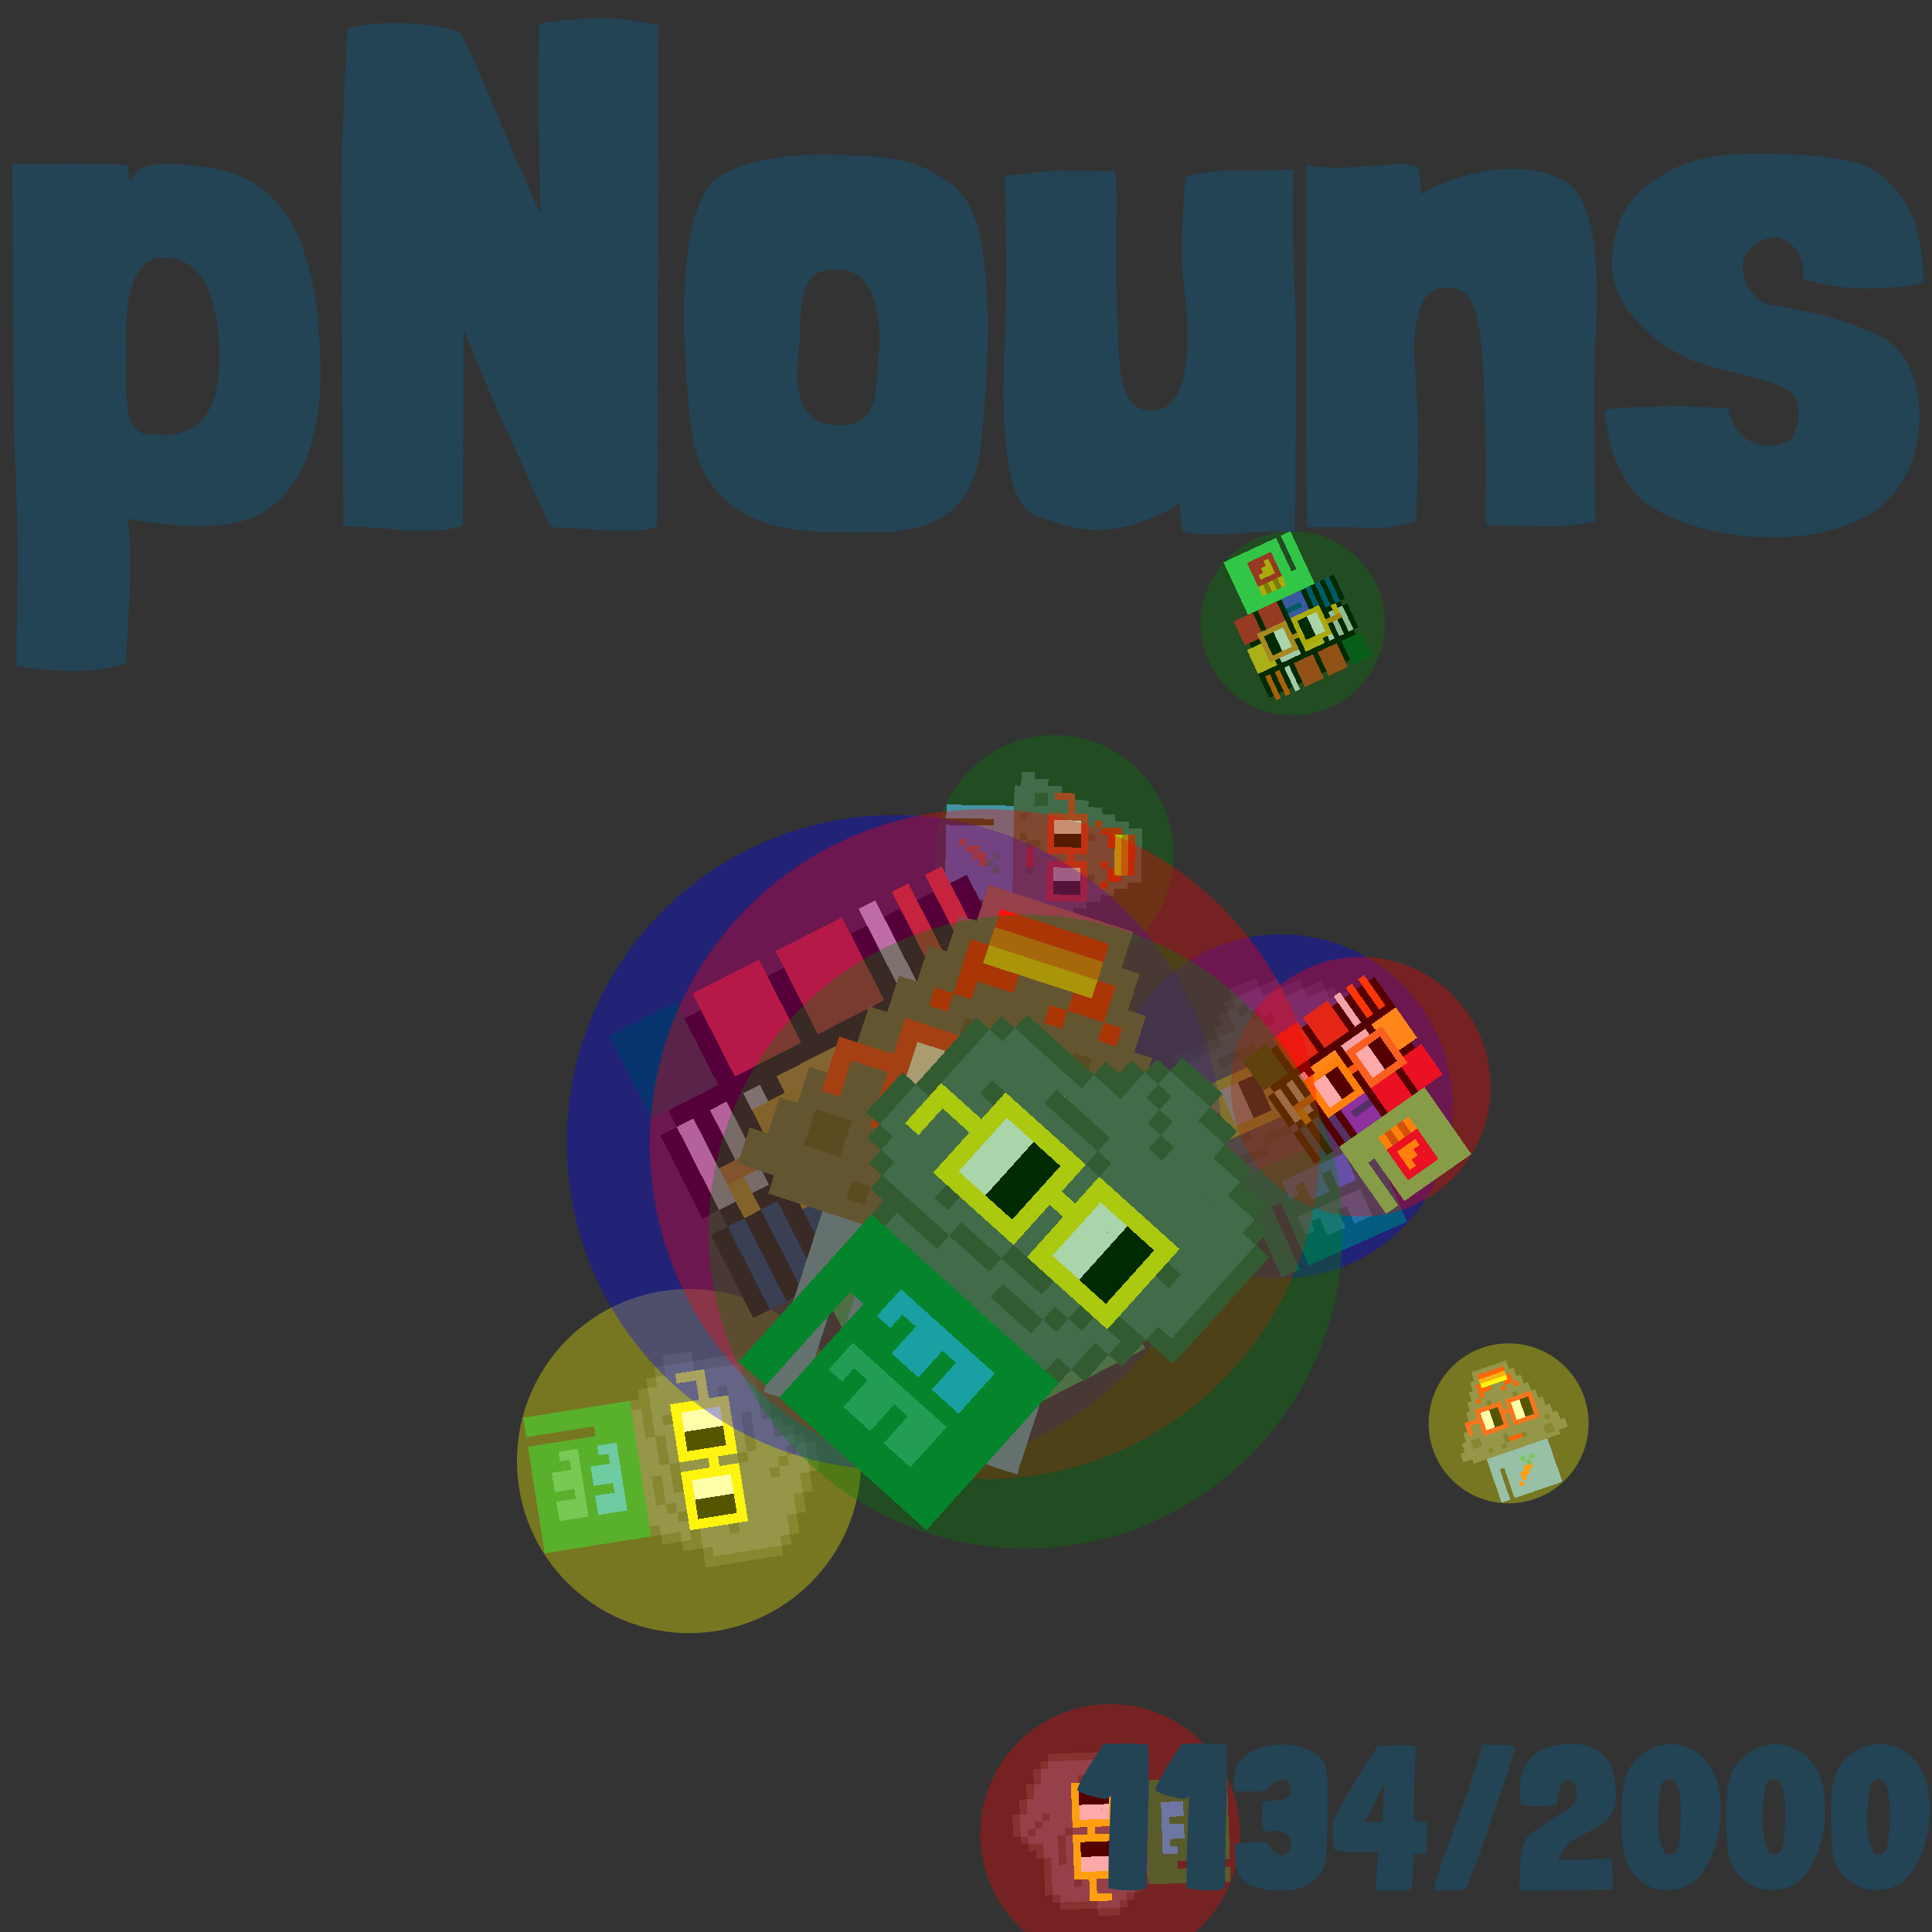 <svg viewBox="0 0 1024 1024"  xmlns="http://www.w3.org/2000/svg">
<rect x="0" y="0" width="1024" height="1024" fill="#333333" stroke="none"/>
<defs>
<g id="nouns1134" transform="scale(3.2)" shape-rendering="crispEdges">
<rect width="140" height="10" x="90" y="210" fill="#068940" /><rect width="140" height="10" x="90" y="220" fill="#068940" /><rect width="140" height="10" x="90" y="230" fill="#068940" /><rect width="140" height="10" x="90" y="240" fill="#068940" /><rect width="20" height="10" x="90" y="250" fill="#068940" /><rect width="110" height="10" x="120" y="250" fill="#068940" /><rect width="20" height="10" x="90" y="260" fill="#068940" /><rect width="110" height="10" x="120" y="260" fill="#068940" /><rect width="20" height="10" x="90" y="270" fill="#068940" /><rect width="110" height="10" x="120" y="270" fill="#068940" /><rect width="20" height="10" x="90" y="280" fill="#068940" /><rect width="110" height="10" x="120" y="280" fill="#068940" /><rect width="20" height="10" x="90" y="290" fill="#068940" /><rect width="110" height="10" x="120" y="290" fill="#068940" /><rect width="20" height="10" x="90" y="300" fill="#068940" /><rect width="110" height="10" x="120" y="300" fill="#068940" /><rect width="20" height="10" x="90" y="310" fill="#068940" /><rect width="110" height="10" x="120" y="310" fill="#068940" /><rect width="70" height="10" x="130" y="230" fill="#26b1f3" /><rect width="10" height="10" x="130" y="240" fill="#26b1f3" /><rect width="20" height="10" x="150" y="240" fill="#26b1f3" /><rect width="20" height="10" x="180" y="240" fill="#26b1f3" /><rect width="20" height="10" x="150" y="250" fill="#26b1f3" /><rect width="20" height="10" x="180" y="250" fill="#26b1f3" /><rect width="70" height="10" x="130" y="270" fill="#34ac80" /><rect width="10" height="10" x="130" y="280" fill="#34ac80" /><rect width="20" height="10" x="150" y="280" fill="#34ac80" /><rect width="20" height="10" x="180" y="280" fill="#34ac80" /><rect width="20" height="10" x="150" y="290" fill="#34ac80" /><rect width="20" height="10" x="180" y="290" fill="#34ac80" /><rect width="30" height="10" x="160" y="30" fill="#4b4949" /><rect width="10" height="10" x="150" y="40" fill="#4b4949" /><rect width="30" height="10" x="160" y="40" fill="#62616d" /><rect width="20" height="10" x="190" y="40" fill="#4b4949" /><rect width="10" height="10" x="140" y="50" fill="#4b4949" /><rect width="10" height="10" x="150" y="50" fill="#62616d" /><rect width="10" height="10" x="160" y="50" fill="#4b4949" /><rect width="40" height="10" x="170" y="50" fill="#62616d" /><rect width="20" height="10" x="210" y="50" fill="#4b4949" /><rect width="20" height="10" x="130" y="60" fill="#4b4949" /><rect width="20" height="10" x="150" y="60" fill="#62616d" /><rect width="10" height="10" x="170" y="60" fill="#4b4949" /><rect width="50" height="10" x="180" y="60" fill="#62616d" /><rect width="20" height="10" x="230" y="60" fill="#4b4949" /><rect width="50" height="10" x="80" y="70" fill="#4b4949" /><rect width="50" height="10" x="130" y="70" fill="#62616d" /><rect width="10" height="10" x="180" y="70" fill="#4b4949" /><rect width="60" height="10" x="190" y="70" fill="#62616d" /><rect width="10" height="10" x="250" y="70" fill="#4b4949" /><rect width="10" height="10" x="70" y="80" fill="#4b4949" /><rect width="180" height="10" x="80" y="80" fill="#62616d" /><rect width="10" height="10" x="260" y="80" fill="#4b4949" /><rect width="10" height="10" x="60" y="90" fill="#4b4949" /><rect width="50" height="10" x="70" y="90" fill="#62616d" /><rect width="40" height="10" x="120" y="90" fill="#4b4949" /><rect width="100" height="10" x="160" y="90" fill="#62616d" /><rect width="10" height="10" x="260" y="90" fill="#4b4949" /><rect width="10" height="10" x="60" y="100" fill="#4b4949" /><rect width="90" height="10" x="70" y="100" fill="#62616d" /><rect width="10" height="10" x="160" y="100" fill="#4b4949" /><rect width="90" height="10" x="170" y="100" fill="#62616d" /><rect width="10" height="10" x="260" y="100" fill="#4b4949" /><rect width="10" height="10" x="60" y="110" fill="#4b4949" /><rect width="20" height="10" x="70" y="110" fill="#62616d" /><rect width="10" height="10" x="90" y="110" fill="#4b4949" /><rect width="160" height="10" x="100" y="110" fill="#62616d" /><rect width="10" height="10" x="260" y="110" fill="#4b4949" /><rect width="10" height="10" x="60" y="120" fill="#4b4949" /><rect width="70" height="10" x="70" y="120" fill="#62616d" /><rect width="20" height="10" x="140" y="120" fill="#4b4949" /><rect width="10" height="10" x="160" y="120" fill="#62616d" /><rect width="70" height="10" x="170" y="120" fill="#4b4949" /><rect width="20" height="10" x="240" y="120" fill="#62616d" /><rect width="10" height="10" x="260" y="120" fill="#4b4949" /><rect width="10" height="10" x="60" y="130" fill="#4b4949" /><rect width="50" height="10" x="70" y="130" fill="#62616d" /><rect width="20" height="10" x="120" y="130" fill="#4b4949" /><rect width="120" height="10" x="140" y="130" fill="#62616d" /><rect width="10" height="10" x="260" y="130" fill="#4b4949" /><rect width="10" height="10" x="50" y="140" fill="#4b4949" /><rect width="200" height="10" x="60" y="140" fill="#62616d" /><rect width="10" height="10" x="260" y="140" fill="#4b4949" /><rect width="10" height="10" x="50" y="150" fill="#4b4949" /><rect width="40" height="10" x="60" y="150" fill="#62616d" /><rect width="10" height="10" x="100" y="150" fill="#4b4949" /><rect width="140" height="10" x="110" y="150" fill="#62616d" /><rect width="20" height="10" x="250" y="150" fill="#4b4949" /><rect width="10" height="10" x="50" y="160" fill="#4b4949" /><rect width="40" height="10" x="60" y="160" fill="#62616d" /><rect width="10" height="10" x="100" y="160" fill="#4b4949" /><rect width="80" height="10" x="110" y="160" fill="#62616d" /><rect width="20" height="10" x="190" y="160" fill="#4b4949" /><rect width="10" height="10" x="210" y="160" fill="#62616d" /><rect width="30" height="10" x="220" y="160" fill="#4b4949" /><rect width="10" height="10" x="60" y="170" fill="#4b4949" /><rect width="40" height="10" x="70" y="170" fill="#62616d" /><rect width="10" height="10" x="110" y="170" fill="#4b4949" /><rect width="40" height="10" x="120" y="170" fill="#62616d" /><rect width="30" height="10" x="160" y="170" fill="#4b4949" /><rect width="20" height="10" x="190" y="170" fill="#62616d" /><rect width="10" height="10" x="210" y="170" fill="#4b4949" /><rect width="20" height="10" x="220" y="170" fill="#62616d" /><rect width="10" height="10" x="240" y="170" fill="#4b4949" /><rect width="10" height="10" x="70" y="180" fill="#4b4949" /><rect width="50" height="10" x="80" y="180" fill="#62616d" /><rect width="30" height="10" x="130" y="180" fill="#4b4949" /><rect width="40" height="10" x="160" y="180" fill="#62616d" /><rect width="10" height="10" x="200" y="180" fill="#4b4949" /><rect width="20" height="10" x="210" y="180" fill="#62616d" /><rect width="10" height="10" x="230" y="180" fill="#4b4949" /><rect width="50" height="10" x="80" y="190" fill="#4b4949" /><rect width="40" height="10" x="130" y="190" fill="#62616d" /><rect width="30" height="10" x="170" y="190" fill="#4b4949" /><rect width="30" height="10" x="200" y="190" fill="#62616d" /><rect width="10" height="10" x="230" y="190" fill="#4b4949" /><rect width="10" height="10" x="90" y="200" fill="#4b4949" /><rect width="120" height="10" x="100" y="200" fill="#62616d" /><rect width="10" height="10" x="220" y="200" fill="#4b4949" /><rect width="60" height="10" x="100" y="110" fill="#ffef16" /><rect width="60" height="10" x="170" y="110" fill="#ffef16" /><rect width="10" height="10" x="100" y="120" fill="#ffef16" /><rect width="20" height="10" x="110" y="120" fill="#ffffff" /><rect width="20" height="10" x="130" y="120" fill="#000000" /><rect width="10" height="10" x="150" y="120" fill="#ffef16" /><rect width="10" height="10" x="170" y="120" fill="#ffef16" /><rect width="20" height="10" x="180" y="120" fill="#ffffff" /><rect width="20" height="10" x="200" y="120" fill="#000000" /><rect width="10" height="10" x="220" y="120" fill="#ffef16" /><rect width="40" height="10" x="70" y="130" fill="#ffef16" /><rect width="20" height="10" x="110" y="130" fill="#ffffff" /><rect width="20" height="10" x="130" y="130" fill="#000000" /><rect width="30" height="10" x="150" y="130" fill="#ffef16" /><rect width="20" height="10" x="180" y="130" fill="#ffffff" /><rect width="20" height="10" x="200" y="130" fill="#000000" /><rect width="10" height="10" x="220" y="130" fill="#ffef16" /><rect width="10" height="10" x="70" y="140" fill="#ffef16" /><rect width="10" height="10" x="100" y="140" fill="#ffef16" /><rect width="20" height="10" x="110" y="140" fill="#ffffff" /><rect width="20" height="10" x="130" y="140" fill="#000000" /><rect width="10" height="10" x="150" y="140" fill="#ffef16" /><rect width="10" height="10" x="170" y="140" fill="#ffef16" /><rect width="20" height="10" x="180" y="140" fill="#ffffff" /><rect width="20" height="10" x="200" y="140" fill="#000000" /><rect width="10" height="10" x="220" y="140" fill="#ffef16" /><rect width="10" height="10" x="70" y="150" fill="#ffef16" /><rect width="10" height="10" x="100" y="150" fill="#ffef16" /><rect width="20" height="10" x="110" y="150" fill="#ffffff" /><rect width="20" height="10" x="130" y="150" fill="#000000" /><rect width="10" height="10" x="150" y="150" fill="#ffef16" /><rect width="10" height="10" x="170" y="150" fill="#ffef16" /><rect width="20" height="10" x="180" y="150" fill="#ffffff" /><rect width="20" height="10" x="200" y="150" fill="#000000" /><rect width="10" height="10" x="220" y="150" fill="#ffef16" /><rect width="60" height="10" x="100" y="160" fill="#ffef16" /><rect width="60" height="10" x="170" y="160" fill="#ffef16" />
</g>
<g id="nouns1135" transform="scale(3.2)" shape-rendering="crispEdges">
<rect width="140" height="10" x="90" y="210" fill="#4bea69" /><rect width="140" height="10" x="90" y="220" fill="#4bea69" /><rect width="140" height="10" x="90" y="230" fill="#4bea69" /><rect width="140" height="10" x="90" y="240" fill="#4bea69" /><rect width="20" height="10" x="90" y="250" fill="#4bea69" /><rect width="110" height="10" x="120" y="250" fill="#4bea69" /><rect width="20" height="10" x="90" y="260" fill="#4bea69" /><rect width="110" height="10" x="120" y="260" fill="#4bea69" /><rect width="20" height="10" x="90" y="270" fill="#4bea69" /><rect width="110" height="10" x="120" y="270" fill="#4bea69" /><rect width="20" height="10" x="90" y="280" fill="#4bea69" /><rect width="110" height="10" x="120" y="280" fill="#4bea69" /><rect width="20" height="10" x="90" y="290" fill="#4bea69" /><rect width="110" height="10" x="120" y="290" fill="#4bea69" /><rect width="20" height="10" x="90" y="300" fill="#4bea69" /><rect width="110" height="10" x="120" y="300" fill="#4bea69" /><rect width="20" height="10" x="90" y="310" fill="#4bea69" /><rect width="110" height="10" x="120" y="310" fill="#4bea69" /><rect width="10" height="10" x="140" y="230" fill="#ffc110" /><rect width="10" height="10" x="150" y="230" fill="#b87b11" /><rect width="10" height="10" x="160" y="230" fill="#ffc110" /><rect width="10" height="10" x="170" y="230" fill="#b87b11" /><rect width="10" height="10" x="180" y="230" fill="#ffc110" /><rect width="10" height="10" x="140" y="240" fill="#ffc110" /><rect width="10" height="10" x="150" y="240" fill="#b87b11" /><rect width="10" height="10" x="160" y="240" fill="#ffc110" /><rect width="10" height="10" x="170" y="240" fill="#b87b11" /><rect width="10" height="10" x="180" y="240" fill="#ffc110" /><rect width="50" height="10" x="140" y="250" fill="#e11833" /><rect width="10" height="10" x="140" y="260" fill="#e11833" /><rect width="30" height="10" x="150" y="260" fill="#ffc110" /><rect width="10" height="10" x="180" y="260" fill="#e11833" /><rect width="10" height="10" x="140" y="270" fill="#e11833" /><rect width="20" height="10" x="150" y="270" fill="#ffc110" /><rect width="20" height="10" x="170" y="270" fill="#e11833" /><rect width="10" height="10" x="140" y="280" fill="#e11833" /><rect width="10" height="10" x="150" y="280" fill="#ffc110" /><rect width="30" height="10" x="160" y="280" fill="#e11833" /><rect width="50" height="10" x="140" y="290" fill="#e11833" /><rect width="40" height="10" x="50" y="40" fill="#0b5027" /><rect width="40" height="10" x="100" y="40" fill="#d9391f" /><rect width="40" height="10" x="150" y="40" fill="#d9391f" /><rect width="10" height="10" x="200" y="40" fill="#eff2fa" /><rect width="10" height="10" x="220" y="40" fill="#fe500c" /><rect width="10" height="10" x="240" y="40" fill="#fe500c" /><rect width="40" height="10" x="50" y="50" fill="#0b5027" /><rect width="10" height="10" x="90" y="50" fill="#000000" /><rect width="40" height="10" x="100" y="50" fill="#d9391f" /><rect width="10" height="10" x="140" y="50" fill="#000000" /><rect width="40" height="10" x="150" y="50" fill="#d9391f" /><rect width="10" height="10" x="190" y="50" fill="#000000" /><rect width="10" height="10" x="200" y="50" fill="#eff2fa" /><rect width="10" height="10" x="210" y="50" fill="#000000" /><rect width="10" height="10" x="220" y="50" fill="#fe500c" /><rect width="10" height="10" x="230" y="50" fill="#000000" /><rect width="10" height="10" x="240" y="50" fill="#fe500c" /><rect width="10" height="10" x="250" y="50" fill="#000000" /><rect width="40" height="10" x="50" y="60" fill="#0b5027" /><rect width="10" height="10" x="90" y="60" fill="#000000" /><rect width="40" height="10" x="100" y="60" fill="#d9391f" /><rect width="10" height="10" x="140" y="60" fill="#000000" /><rect width="40" height="10" x="150" y="60" fill="#d9391f" /><rect width="10" height="10" x="190" y="60" fill="#000000" /><rect width="10" height="10" x="200" y="60" fill="#eff2fa" /><rect width="10" height="10" x="210" y="60" fill="#000000" /><rect width="10" height="10" x="220" y="60" fill="#fe500c" /><rect width="10" height="10" x="230" y="60" fill="#000000" /><rect width="10" height="10" x="240" y="60" fill="#fe500c" /><rect width="10" height="10" x="250" y="60" fill="#000000" /><rect width="40" height="10" x="50" y="70" fill="#0b5027" /><rect width="10" height="10" x="90" y="70" fill="#000000" /><rect width="40" height="10" x="100" y="70" fill="#d9391f" /><rect width="10" height="10" x="140" y="70" fill="#000000" /><rect width="40" height="10" x="150" y="70" fill="#d9391f" /><rect width="10" height="10" x="190" y="70" fill="#000000" /><rect width="10" height="10" x="200" y="70" fill="#eff2fa" /><rect width="10" height="10" x="210" y="70" fill="#000000" /><rect width="10" height="10" x="220" y="70" fill="#fe500c" /><rect width="10" height="10" x="230" y="70" fill="#000000" /><rect width="10" height="10" x="240" y="70" fill="#fe500c" /><rect width="10" height="10" x="250" y="70" fill="#000000" /><rect width="40" height="10" x="50" y="80" fill="#0b5027" /><rect width="10" height="10" x="90" y="80" fill="#000000" /><rect width="40" height="10" x="100" y="80" fill="#d9391f" /><rect width="10" height="10" x="140" y="80" fill="#000000" /><rect width="40" height="10" x="150" y="80" fill="#d9391f" /><rect width="10" height="10" x="190" y="80" fill="#000000" /><rect width="10" height="10" x="200" y="80" fill="#eff2fa" /><rect width="10" height="10" x="210" y="80" fill="#000000" /><rect width="10" height="10" x="220" y="80" fill="#fe500c" /><rect width="10" height="10" x="230" y="80" fill="#000000" /><rect width="10" height="10" x="240" y="80" fill="#fe500c" /><rect width="10" height="10" x="250" y="80" fill="#000000" /><rect width="200" height="10" x="60" y="90" fill="#000000" /><rect width="10" height="10" x="50" y="100" fill="#000000" /><rect width="10" height="10" x="60" y="100" fill="#d8dadf" /><rect width="10" height="10" x="70" y="100" fill="#000000" /><rect width="10" height="10" x="80" y="100" fill="#d8dadf" /><rect width="10" height="10" x="90" y="100" fill="#000000" /><rect width="10" height="10" x="100" y="100" fill="#eff2fa" /><rect width="10" height="10" x="110" y="100" fill="#000000" /><rect width="40" height="10" x="120" y="100" fill="#ffc925" /><rect width="10" height="10" x="160" y="100" fill="#000000" /><rect width="40" height="10" x="170" y="100" fill="#eff2fa" /><rect width="10" height="10" x="210" y="100" fill="#000000" /><rect width="40" height="10" x="220" y="100" fill="#ffc925" /><rect width="10" height="10" x="50" y="110" fill="#000000" /><rect width="10" height="10" x="60" y="110" fill="#d8dadf" /><rect width="10" height="10" x="70" y="110" fill="#000000" /><rect width="10" height="10" x="80" y="110" fill="#d8dadf" /><rect width="10" height="10" x="90" y="110" fill="#000000" /><rect width="10" height="10" x="100" y="110" fill="#eff2fa" /><rect width="10" height="10" x="110" y="110" fill="#000000" /><rect width="40" height="10" x="120" y="110" fill="#ffc925" /><rect width="10" height="10" x="160" y="110" fill="#000000" /><rect width="40" height="10" x="170" y="110" fill="#eff2fa" /><rect width="10" height="10" x="210" y="110" fill="#000000" /><rect width="40" height="10" x="220" y="110" fill="#ffc925" /><rect width="10" height="10" x="50" y="120" fill="#000000" /><rect width="10" height="10" x="60" y="120" fill="#d8dadf" /><rect width="10" height="10" x="70" y="120" fill="#000000" /><rect width="10" height="10" x="80" y="120" fill="#d8dadf" /><rect width="10" height="10" x="90" y="120" fill="#000000" /><rect width="10" height="10" x="100" y="120" fill="#eff2fa" /><rect width="10" height="10" x="110" y="120" fill="#000000" /><rect width="40" height="10" x="120" y="120" fill="#ffc925" /><rect width="10" height="10" x="160" y="120" fill="#000000" /><rect width="40" height="10" x="170" y="120" fill="#eff2fa" /><rect width="10" height="10" x="210" y="120" fill="#000000" /><rect width="40" height="10" x="220" y="120" fill="#ffc925" /><rect width="10" height="10" x="50" y="130" fill="#000000" /><rect width="10" height="10" x="60" y="130" fill="#d8dadf" /><rect width="10" height="10" x="70" y="130" fill="#000000" /><rect width="10" height="10" x="80" y="130" fill="#d8dadf" /><rect width="10" height="10" x="90" y="130" fill="#000000" /><rect width="10" height="10" x="100" y="130" fill="#eff2fa" /><rect width="10" height="10" x="110" y="130" fill="#000000" /><rect width="40" height="10" x="120" y="130" fill="#ffc925" /><rect width="10" height="10" x="160" y="130" fill="#000000" /><rect width="40" height="10" x="170" y="130" fill="#eff2fa" /><rect width="10" height="10" x="210" y="130" fill="#000000" /><rect width="40" height="10" x="220" y="130" fill="#ffc925" /><rect width="10" height="10" x="50" y="140" fill="#000000" /><rect width="10" height="10" x="60" y="140" fill="#d8dadf" /><rect width="10" height="10" x="70" y="140" fill="#000000" /><rect width="10" height="10" x="80" y="140" fill="#d8dadf" /><rect width="10" height="10" x="90" y="140" fill="#000000" /><rect width="10" height="10" x="100" y="140" fill="#eff2fa" /><rect width="10" height="10" x="110" y="140" fill="#000000" /><rect width="40" height="10" x="120" y="140" fill="#ffc925" /><rect width="10" height="10" x="160" y="140" fill="#000000" /><rect width="40" height="10" x="170" y="140" fill="#eff2fa" /><rect width="10" height="10" x="210" y="140" fill="#000000" /><rect width="40" height="10" x="220" y="140" fill="#ffc925" /><rect width="190" height="10" x="60" y="150" fill="#000000" /><rect width="10" height="10" x="50" y="160" fill="#000000" /><rect width="10" height="10" x="60" y="160" fill="#00499c" /><rect width="10" height="10" x="70" y="160" fill="#000000" /><rect width="10" height="10" x="80" y="160" fill="#00499c" /><rect width="10" height="10" x="90" y="160" fill="#000000" /><rect width="10" height="10" x="100" y="160" fill="#00499c" /><rect width="10" height="10" x="110" y="160" fill="#000000" /><rect width="40" height="10" x="120" y="160" fill="#5648ed" /><rect width="10" height="10" x="160" y="160" fill="#000000" /><rect width="40" height="10" x="170" y="160" fill="#e11833" /><rect width="10" height="10" x="210" y="160" fill="#000000" /><rect width="40" height="10" x="220" y="160" fill="#e11833" /><rect width="10" height="10" x="50" y="170" fill="#000000" /><rect width="10" height="10" x="60" y="170" fill="#00499c" /><rect width="10" height="10" x="70" y="170" fill="#000000" /><rect width="10" height="10" x="80" y="170" fill="#00499c" /><rect width="10" height="10" x="90" y="170" fill="#000000" /><rect width="10" height="10" x="100" y="170" fill="#00499c" /><rect width="10" height="10" x="110" y="170" fill="#000000" /><rect width="40" height="10" x="120" y="170" fill="#5648ed" /><rect width="10" height="10" x="160" y="170" fill="#000000" /><rect width="40" height="10" x="170" y="170" fill="#e11833" /><rect width="10" height="10" x="210" y="170" fill="#000000" /><rect width="40" height="10" x="220" y="170" fill="#e11833" /><rect width="10" height="10" x="50" y="180" fill="#000000" /><rect width="10" height="10" x="60" y="180" fill="#00499c" /><rect width="10" height="10" x="70" y="180" fill="#000000" /><rect width="10" height="10" x="80" y="180" fill="#00499c" /><rect width="10" height="10" x="90" y="180" fill="#000000" /><rect width="10" height="10" x="100" y="180" fill="#00499c" /><rect width="10" height="10" x="110" y="180" fill="#000000" /><rect width="10" height="10" x="120" y="180" fill="#5648ed" /><rect width="30" height="10" x="130" y="180" fill="#00499c" /><rect width="10" height="10" x="160" y="180" fill="#000000" /><rect width="40" height="10" x="170" y="180" fill="#e11833" /><rect width="10" height="10" x="210" y="180" fill="#000000" /><rect width="40" height="10" x="220" y="180" fill="#e11833" /><rect width="10" height="10" x="50" y="190" fill="#000000" /><rect width="10" height="10" x="60" y="190" fill="#00499c" /><rect width="10" height="10" x="70" y="190" fill="#000000" /><rect width="10" height="10" x="80" y="190" fill="#00499c" /><rect width="10" height="10" x="90" y="190" fill="#000000" /><rect width="10" height="10" x="100" y="190" fill="#00499c" /><rect width="10" height="10" x="110" y="190" fill="#000000" /><rect width="40" height="10" x="120" y="190" fill="#5648ed" /><rect width="10" height="10" x="160" y="190" fill="#000000" /><rect width="40" height="10" x="170" y="190" fill="#e11833" /><rect width="10" height="10" x="210" y="190" fill="#000000" /><rect width="40" height="10" x="220" y="190" fill="#e11833" /><rect width="10" height="10" x="50" y="200" fill="#000000" /><rect width="10" height="10" x="60" y="200" fill="#00499c" /><rect width="10" height="10" x="70" y="200" fill="#000000" /><rect width="10" height="10" x="80" y="200" fill="#00499c" /><rect width="10" height="10" x="90" y="200" fill="#000000" /><rect width="10" height="10" x="100" y="200" fill="#00499c" /><rect width="10" height="10" x="110" y="200" fill="#000000" /><rect width="40" height="10" x="120" y="200" fill="#5648ed" /><rect width="10" height="10" x="160" y="200" fill="#000000" /><rect width="40" height="10" x="170" y="200" fill="#e11833" /><rect width="10" height="10" x="210" y="200" fill="#000000" /><rect width="40" height="10" x="220" y="200" fill="#e11833" /><rect width="60" height="10" x="100" y="110" fill="#ffc110" /><rect width="60" height="10" x="170" y="110" fill="#f98f30" /><rect width="10" height="10" x="100" y="120" fill="#ffc110" /><rect width="20" height="10" x="110" y="120" fill="#ffffff" /><rect width="20" height="10" x="130" y="120" fill="#000000" /><rect width="10" height="10" x="150" y="120" fill="#ffc110" /><rect width="10" height="10" x="170" y="120" fill="#f98f30" /><rect width="20" height="10" x="180" y="120" fill="#ffffff" /><rect width="20" height="10" x="200" y="120" fill="#000000" /><rect width="10" height="10" x="220" y="120" fill="#f98f30" /><rect width="30" height="10" x="70" y="130" fill="#f78a18" /><rect width="10" height="10" x="100" y="130" fill="#ffc110" /><rect width="20" height="10" x="110" y="130" fill="#ffffff" /><rect width="20" height="10" x="130" y="130" fill="#000000" /><rect width="10" height="10" x="150" y="130" fill="#ffc110" /><rect width="10" height="10" x="160" y="130" fill="#f78a18" /><rect width="10" height="10" x="170" y="130" fill="#f98f30" /><rect width="20" height="10" x="180" y="130" fill="#ffffff" /><rect width="20" height="10" x="200" y="130" fill="#000000" /><rect width="10" height="10" x="220" y="130" fill="#f98f30" /><rect width="10" height="10" x="70" y="140" fill="#ffc110" /><rect width="10" height="10" x="100" y="140" fill="#ffc110" /><rect width="20" height="10" x="110" y="140" fill="#ffffff" /><rect width="20" height="10" x="130" y="140" fill="#000000" /><rect width="10" height="10" x="150" y="140" fill="#ffc110" /><rect width="10" height="10" x="170" y="140" fill="#f98f30" /><rect width="20" height="10" x="180" y="140" fill="#ffffff" /><rect width="20" height="10" x="200" y="140" fill="#000000" /><rect width="10" height="10" x="220" y="140" fill="#f98f30" /><rect width="10" height="10" x="70" y="150" fill="#ffc110" /><rect width="10" height="10" x="100" y="150" fill="#ffc110" /><rect width="20" height="10" x="110" y="150" fill="#ffffff" /><rect width="20" height="10" x="130" y="150" fill="#000000" /><rect width="10" height="10" x="150" y="150" fill="#ffc110" /><rect width="10" height="10" x="170" y="150" fill="#f98f30" /><rect width="20" height="10" x="180" y="150" fill="#ffffff" /><rect width="20" height="10" x="200" y="150" fill="#000000" /><rect width="10" height="10" x="220" y="150" fill="#f98f30" /><rect width="60" height="10" x="100" y="160" fill="#ffc110" /><rect width="60" height="10" x="170" y="160" fill="#f98f30" />
</g>
<g id="nouns1136" transform="scale(3.2)" shape-rendering="crispEdges">
<rect width="140" height="10" x="90" y="210" fill="#63a0f9" /><rect width="140" height="10" x="90" y="220" fill="#63a0f9" /><rect width="140" height="10" x="90" y="230" fill="#63a0f9" /><rect width="140" height="10" x="90" y="240" fill="#63a0f9" /><rect width="20" height="10" x="90" y="250" fill="#63a0f9" /><rect width="110" height="10" x="120" y="250" fill="#63a0f9" /><rect width="20" height="10" x="90" y="260" fill="#63a0f9" /><rect width="110" height="10" x="120" y="260" fill="#63a0f9" /><rect width="20" height="10" x="90" y="270" fill="#63a0f9" /><rect width="110" height="10" x="120" y="270" fill="#63a0f9" /><rect width="20" height="10" x="90" y="280" fill="#63a0f9" /><rect width="110" height="10" x="120" y="280" fill="#63a0f9" /><rect width="20" height="10" x="90" y="290" fill="#63a0f9" /><rect width="110" height="10" x="120" y="290" fill="#63a0f9" /><rect width="20" height="10" x="90" y="300" fill="#63a0f9" /><rect width="110" height="10" x="120" y="300" fill="#63a0f9" /><rect width="20" height="10" x="90" y="310" fill="#63a0f9" /><rect width="110" height="10" x="120" y="310" fill="#63a0f9" /><rect width="10" height="10" x="160" y="240" fill="#34ac80" /><rect width="10" height="10" x="180" y="240" fill="#34ac80" /><rect width="10" height="10" x="170" y="250" fill="#34ac80" /><rect width="20" height="10" x="160" y="260" fill="#ff7216" /><rect width="20" height="10" x="150" y="270" fill="#ff7216" /><rect width="10" height="10" x="150" y="280" fill="#ff7216" /><rect width="10" height="10" x="140" y="290" fill="#ff7216" /><rect width="80" height="10" x="120" y="30" fill="#62616d" /><rect width="10" height="10" x="120" y="40" fill="#62616d" /><rect width="60" height="10" x="130" y="40" fill="#ff1a0b" /><rect width="10" height="10" x="190" y="40" fill="#62616d" /><rect width="20" height="10" x="110" y="50" fill="#62616d" /><rect width="60" height="10" x="130" y="50" fill="#f78a18" /><rect width="20" height="10" x="190" y="50" fill="#62616d" /><rect width="10" height="10" x="110" y="60" fill="#62616d" /><rect width="10" height="10" x="120" y="60" fill="#ff1a0b" /><rect width="60" height="10" x="130" y="60" fill="#ffef16" /><rect width="10" height="10" x="190" y="60" fill="#ff1a0b" /><rect width="10" height="10" x="200" y="60" fill="#62616d" /><rect width="20" height="10" x="100" y="70" fill="#62616d" /><rect width="30" height="10" x="120" y="70" fill="#ff1a0b" /><rect width="30" height="10" x="150" y="70" fill="#62616d" /><rect width="20" height="10" x="180" y="70" fill="#ff1a0b" /><rect width="20" height="10" x="200" y="70" fill="#62616d" /><rect width="20" height="10" x="100" y="80" fill="#62616d" /><rect width="10" height="10" x="120" y="80" fill="#ff1a0b" /><rect width="40" height="10" x="130" y="80" fill="#62616d" /><rect width="10" height="10" x="170" y="80" fill="#ff1a0b" /><rect width="20" height="10" x="180" y="80" fill="#62616d" /><rect width="10" height="10" x="200" y="80" fill="#ff1a0b" /><rect width="10" height="10" x="210" y="80" fill="#62616d" /><rect width="20" height="10" x="90" y="90" fill="#62616d" /><rect width="10" height="10" x="110" y="90" fill="#ff1a0b" /><rect width="110" height="10" x="120" y="90" fill="#62616d" /><rect width="40" height="10" x="90" y="100" fill="#62616d" /><rect width="10" height="10" x="130" y="100" fill="#4b4949" /><rect width="50" height="10" x="140" y="100" fill="#62616d" /><rect width="10" height="10" x="190" y="100" fill="#4b4949" /><rect width="30" height="10" x="200" y="100" fill="#62616d" /><rect width="50" height="10" x="80" y="110" fill="#62616d" /><rect width="10" height="10" x="130" y="110" fill="#4b4949" /><rect width="50" height="10" x="140" y="110" fill="#62616d" /><rect width="10" height="10" x="190" y="110" fill="#4b4949" /><rect width="40" height="10" x="200" y="110" fill="#62616d" /><rect width="50" height="10" x="80" y="120" fill="#62616d" /><rect width="10" height="10" x="130" y="120" fill="#4b4949" /><rect width="50" height="10" x="140" y="120" fill="#62616d" /><rect width="10" height="10" x="190" y="120" fill="#4b4949" /><rect width="40" height="10" x="200" y="120" fill="#62616d" /><rect width="50" height="10" x="70" y="130" fill="#62616d" /><rect width="10" height="10" x="120" y="130" fill="#4b4949" /><rect width="70" height="10" x="130" y="130" fill="#62616d" /><rect width="10" height="10" x="200" y="130" fill="#4b4949" /><rect width="40" height="10" x="210" y="130" fill="#62616d" /><rect width="50" height="10" x="70" y="140" fill="#62616d" /><rect width="10" height="10" x="120" y="140" fill="#4b4949" /><rect width="70" height="10" x="130" y="140" fill="#62616d" /><rect width="10" height="10" x="200" y="140" fill="#4b4949" /><rect width="40" height="10" x="210" y="140" fill="#62616d" /><rect width="60" height="10" x="60" y="150" fill="#62616d" /><rect width="10" height="10" x="120" y="150" fill="#4b4949" /><rect width="70" height="10" x="130" y="150" fill="#62616d" /><rect width="10" height="10" x="200" y="150" fill="#4b4949" /><rect width="50" height="10" x="210" y="150" fill="#62616d" /><rect width="50" height="10" x="60" y="160" fill="#62616d" /><rect width="10" height="10" x="110" y="160" fill="#4b4949" /><rect width="90" height="10" x="120" y="160" fill="#62616d" /><rect width="10" height="10" x="210" y="160" fill="#4b4949" /><rect width="40" height="10" x="220" y="160" fill="#62616d" /><rect width="20" height="10" x="50" y="170" fill="#62616d" /><rect width="20" height="10" x="70" y="170" fill="#4b4949" /><rect width="150" height="10" x="90" y="170" fill="#62616d" /><rect width="10" height="10" x="240" y="170" fill="#4b4949" /><rect width="20" height="10" x="250" y="170" fill="#62616d" /><rect width="20" height="10" x="50" y="180" fill="#62616d" /><rect width="20" height="10" x="70" y="180" fill="#4b4949" /><rect width="50" height="10" x="90" y="180" fill="#62616d" /><rect width="10" height="10" x="140" y="180" fill="#4b4949" /><rect width="120" height="10" x="150" y="180" fill="#62616d" /><rect width="100" height="10" x="40" y="190" fill="#62616d" /><rect width="10" height="10" x="140" y="190" fill="#4b4949" /><rect width="30" height="10" x="150" y="190" fill="#ff1a0b" /><rect width="10" height="10" x="180" y="190" fill="#4b4949" /><rect width="40" height="10" x="190" y="190" fill="#62616d" /><rect width="20" height="10" x="230" y="190" fill="#4b4949" /><rect width="30" height="10" x="250" y="190" fill="#62616d" /><rect width="60" height="10" x="40" y="200" fill="#62616d" /><rect width="10" height="10" x="100" y="200" fill="#4b4949" /><rect width="20" height="10" x="110" y="200" fill="#62616d" /><rect width="10" height="10" x="130" y="200" fill="#4b4949" /><rect width="90" height="10" x="140" y="200" fill="#62616d" /><rect width="20" height="10" x="230" y="200" fill="#4b4949" /><rect width="30" height="10" x="250" y="200" fill="#62616d" /><rect width="200" height="10" x="60" y="210" fill="#62616d" /><rect width="60" height="10" x="100" y="110" fill="#f3322c" /><rect width="60" height="10" x="170" y="110" fill="#f3322c" /><rect width="10" height="10" x="100" y="120" fill="#f3322c" /><rect width="20" height="10" x="110" y="120" fill="#ffffff" /><rect width="20" height="10" x="130" y="120" fill="#000000" /><rect width="10" height="10" x="150" y="120" fill="#f3322c" /><rect width="10" height="10" x="170" y="120" fill="#f3322c" /><rect width="20" height="10" x="180" y="120" fill="#ffffff" /><rect width="20" height="10" x="200" y="120" fill="#000000" /><rect width="10" height="10" x="220" y="120" fill="#f3322c" /><rect width="40" height="10" x="70" y="130" fill="#f3322c" /><rect width="20" height="10" x="110" y="130" fill="#ffffff" /><rect width="20" height="10" x="130" y="130" fill="#000000" /><rect width="30" height="10" x="150" y="130" fill="#f3322c" /><rect width="20" height="10" x="180" y="130" fill="#ffffff" /><rect width="20" height="10" x="200" y="130" fill="#000000" /><rect width="10" height="10" x="220" y="130" fill="#f3322c" /><rect width="10" height="10" x="70" y="140" fill="#f3322c" /><rect width="10" height="10" x="100" y="140" fill="#f3322c" /><rect width="20" height="10" x="110" y="140" fill="#ffffff" /><rect width="20" height="10" x="130" y="140" fill="#000000" /><rect width="10" height="10" x="150" y="140" fill="#f3322c" /><rect width="10" height="10" x="170" y="140" fill="#f3322c" /><rect width="20" height="10" x="180" y="140" fill="#ffffff" /><rect width="20" height="10" x="200" y="140" fill="#000000" /><rect width="10" height="10" x="220" y="140" fill="#f3322c" /><rect width="10" height="10" x="70" y="150" fill="#f3322c" /><rect width="10" height="10" x="100" y="150" fill="#f3322c" /><rect width="20" height="10" x="110" y="150" fill="#ffffff" /><rect width="20" height="10" x="130" y="150" fill="#000000" /><rect width="10" height="10" x="150" y="150" fill="#f3322c" /><rect width="10" height="10" x="170" y="150" fill="#f3322c" /><rect width="20" height="10" x="180" y="150" fill="#ffffff" /><rect width="20" height="10" x="200" y="150" fill="#000000" /><rect width="10" height="10" x="220" y="150" fill="#f3322c" /><rect width="60" height="10" x="100" y="160" fill="#f3322c" /><rect width="60" height="10" x="170" y="160" fill="#f3322c" />
</g>
<g x_x="x" id="circles1134"><g x_x="x" transform="translate(102,204) scale(0.8)"><g x_x="x"><use href="#nouns1134" transform="translate(529 881) scale(0.154) rotate(268,512,512)"/>
<circle cx="608" cy="960" r="86" fill="red" opacity="0.333"/>
</g>
<g x_x="x"><use href="#nouns1135" transform="translate(673 102) scale(0.109) rotate(155,512,512)"/>
<circle cx="729" cy="158" r="61" fill="green" opacity="0.333"/>
</g>
<g x_x="x"><use href="#nouns1136" transform="translate(823 639) scale(0.095) rotate(341,512,512)"/>
<circle cx="872" cy="688" r="53" fill="yellow" opacity="0.333"/>
</g>
<g x_x="x"><use href="#nouns1134" transform="translate(617 374) scale(0.203) rotate(336,512,512)"/>
<circle cx="721" cy="478" r="114" fill="blue" opacity="0.333"/>
</g>
<g x_x="x"><use href="#nouns1135" transform="translate(695 386) scale(0.154) rotate(325,512,512)"/>
<circle cx="774" cy="465" r="86" fill="red" opacity="0.333"/>
</g>
<g x_x="x"><use href="#nouns1136" transform="translate(499 239) scale(0.140) rotate(451,512,512)"/>
<circle cx="571" cy="311" r="79" fill="green" opacity="0.333"/>
</g>
<g x_x="x"><use href="#nouns1134" transform="translate(225 609) scale(0.203) rotate(441,512,512)"/>
<circle cx="329" cy="713" r="114" fill="yellow" opacity="0.333"/>
</g>
<g x_x="x"><use href="#nouns1135" transform="translate(267 304) scale(0.386) rotate(333,512,512)"/>
<circle cx="465" cy="502" r="217" fill="blue" opacity="0.333"/>
</g>
<g x_x="x"><use href="#nouns1136" transform="translate(323 301) scale(0.394) rotate(378,512,512)"/>
<circle cx="525" cy="503" r="222" fill="red" opacity="0.333"/>
</g>
<g x_x="x"><use href="#nouns1134" transform="translate(361 370) scale(0.373) rotate(402,512,512)"/>
<circle cx="552" cy="561" r="210" fill="green" opacity="0.333"/>
</g>
</g>
<g x_x="x" fill="#224455" transform="scale(0.348)"><path d="M485 491 c-17 -165 -78 -226 -180 -238 -101 -12 -94 11 -108 22 l-2 -24 s-60 -2 -82 -2 -81 1 -94 0 c0 0 0 395 5 482 5 86 1 257 1 284 0 0 59 8 94 7 s63 -8 72 -11 c0 0 14 -165 3 -221 0 0 137 29 202 -7 s106 -127 88 -291 Zm-261 171 c-40 -4 -31 -78 -32 -134 -4 -135 42 -138 66 -135 24 3 74 17 76 146 2 130 -69 126 -109 122 Z"/>
<path d="M31 43 s-9 170 -9 243 3 503 3 515 c0 0 65 3 83 6 s78 4 99 -7 c0 0 1 -286 1 -299 0 0 58 142 65 154 s67 148 67 148 c0 0 69 3 85 5 s70 1 78 -7 c0 0 1 -404 1 -434 s1 -316 0 -328 c0 0 -37 -11 -88 -11 s-93 8 -93 8 c0 0 -2 109 -1 145 s3 145 3 145 c0 0 -52 -116 -64 -147 s-53 -123 -58 -129 S110 24 31 43 Z" transform="translate(498 0)"/>
<path d="M434 288 c-59 -48 -100 -49 -175 -52 -75 -3 -153 6 -193 37 -40 31 -53 147 -47 257 6 110 8 179 56 226 48 47 111 56 204 55 60 -1 176 9 191 -132 15 -141 22 -343 -37 -391 Zm-120 255 c-5 52 4 111 -70 104 -74 -7 -50 -110 -50 -131 0 -88 15 -110 66 -105 51 5 59 79 54 132 Z" transform="translate(1024 0)"/>
<path d="M8 268 s5 143 1 233 -11 264 46 284 112 45 220 -18 c0 0 2 39 3 41 s19 9 92 4 80 -1 80 -1 c0 0 4 -306 0 -368 s-2 -185 -2 -185 c0 0 -58 3 -76 2 s-64 0 -88 10 c0 0 -11 105 -3 164 s17 185 -44 191 -54 -77 -58 -171 3 -149 -3 -193 c0 0 -69 -1 -86 -1 s-82 8 -82 8 Z" transform="translate(1522 0)"/>
<path d="M7 251 s-2 467 1 552 c0 0 65 -1 93 1 s63 -6 73 -10 c0 0 6 -136 -1 -222 s6 -135 47 -134 53 24 58 174 -1 165 3 188 c0 0 78 1 97 2 s58 -6 69 -7 c0 0 -4 -217 0 -283 s8 -202 -45 -235 -151 -23 -221 19 c0 0 1 -32 -5 -41 s-64 -3 -88 -1 -63 2 -82 -3 Z" transform="translate(1983 0)"/>
<path d="M5 624 s3 106 73 149 c70 44 225 71 329 11 105 -61 93 -231 24 -268 -69 -37 -142 -46 -175 -52 -33 -7 -52 -61 -34 -80 18 -20 39 -28 58 -18 19 11 30 32 27 59 0 0 55 18 117 14 62 -3 67 -10 67 -10 0 0 -1 -91 -36 -132 -35 -41 -47 -56 -173 -62 -126 -6 -163 13 -211 46 -48 34 -55 94 -55 120 -1 76 83 133 125 149 s121 26 150 49 c10 8 12 39 7 51 -6 13 -3 17 -21 25 -15 7 -75 9 -83 -53 0 0 -83 -5 -105 -3 -22 1 -71 1 -84 6 Z" transform="translate(2439 0)"/>
</g>
<g x_x="x" fill="#224455" transform="translate(570 922) scale(0.1)"><path d="M188 295 s-9 244 -11 295 -2 198 -2 198 c0 0 78 13 124 12 s78 -5 79 -22 5 -374 8 -415 4 -323 -2 -337 c0 0 -95 -6 -130 -5 s-99 2 -103 1 c0 0 -67 100 -84 128 S9 251 10 269 c0 0 27 20 75 31 s70 15 75 15 24 -7 28 -19 Z"/>
<path d="M188 295 s-9 244 -11 295 -2 198 -2 198 c0 0 78 13 124 12 s78 -5 79 -22 5 -374 8 -415 4 -323 -2 -337 c0 0 -95 -6 -130 -5 s-99 2 -103 1 c0 0 -67 100 -84 128 S9 251 10 269 c0 0 27 20 75 31 s70 15 75 15 24 -7 28 -19 Z" transform="translate(414 0)"/>
<path d="M187 271 s24 -50 76 -60 50 61 48 71 -3 34 -49 37 -86 6 -101 14 c0 0 4 60 -1 86 s9 68 13 72 c0 0 53 -13 79 -5 s54 13 61 59 -24 63 -40 67 -61 -13 -83 -67 c0 0 -57 -5 -87 1 s-82 4 -85 5 c0 0 -5 126 21 164 s27 46 105 71 203 15 251 -10 97 -72 105 -152 8 -323 7 -355 3 -105 -17 -147 S376 27 271 26 110 61 95 70 s-56 37 -73 88 -6 104 -7 115 c0 0 68 3 88 3 s81 -3 84 -5 Z" transform="translate(828 0)"/>
<path d="M513 436 s-39 -1 -44 -3 -27 -3 -29 -1 c0 0 2 -203 3 -221 s6 -168 6 -175 c0 0 -26 -8 -68 -6 -42 2 -123 4 -132 3 0 0 -97 149 -125 196 S13 425 9 430 c0 0 -5 121 11 154 0 0 -6 9 68 10 s147 0 162 -3 c0 0 -7 99 -8 121 -2 22 -5 84 2 90 0 0 121 1 138 0 17 -1 42 -6 44 -12 3 -7 13 -163 14 -169 1 -6 -1 -14 -3 -15 0 0 30 -1 43 1 13 2 26 1 26 1 0 0 6 -162 6 -172 Zm-239 2 c-10 1 -100 -3 -100 -3 11 -1 39 -61 46 -78 8 -16 61 -125 61 -125 1 15 -8 207 -8 207 Z" transform="translate(1354 0)"/>
<path d="M110 800 s52 2 76 -6 c0 0 5 -3 12 -26 s57 -142 72 -185 78 -229 91 -265 40 -113 48 -137 38 -122 38 -126 -4 -7 -6 -7 c0 0 3 -6 9 -7 0 0 -15 -15 -74 -13 s-86 -1 -97 -5 c0 0 -28 102 -41 136 s-28 83 -28 85 -9 34 -14 44 -65 177 -71 192 -38 108 -43 119 -42 112 -35 102 c0 0 -25 63 -24 73 s-3 26 12 26 74 -1 74 -1 Z" transform="translate(1880 0)"/>
<path d="M211 343 s10 -90 24 -109 57 -42 75 13 -2 102 -52 129 -76 51 -129 83 -74 59 -78 65 -24 36 -29 79 -10 187 -11 195 c0 0 15 4 30 5 s189 -5 212 -5 238 -3 246 -3 8 -6 8 -9 -3 -73 -1 -85 -3 -52 -10 -68 c0 0 -252 6 -279 2 0 0 35 -75 72 -97 s153 -76 185 -112 49 -59 49 -129 -4 -170 -92 -236 -270 -32 -320 2 S-10 187 21 344 c0 0 57 21 190 -1 Z" transform="translate(2341 0)"/>
<path d="M465 116 C394 31 297 11 210 33 c0 0 -158 46 -182 197 -12 25 -11 75 -13 176 -1 101 -2 235 57 302 59 68 139 115 268 76 s192 -254 197 -361 c5 -107 -2 -223 -73 -307 Zm-139 340 c-4 131 -26 153 -57 154 -32 1 -29 -11 -46 -55 -17 -43 -17 -154 -17 -154 11 -142 11 -194 64 -192 s61 115 57 247 Z" transform="translate(2881 0)"/>
<path d="M465 116 C394 31 297 11 210 33 c0 0 -158 46 -182 197 -12 25 -11 75 -13 176 -1 101 -2 235 57 302 59 68 139 115 268 76 s192 -254 197 -361 c5 -107 -2 -223 -73 -307 Zm-139 340 c-4 131 -26 153 -57 154 -32 1 -29 -11 -46 -55 -17 -43 -17 -154 -17 -154 11 -142 11 -194 64 -192 s61 115 57 247 Z" transform="translate(3435 0)"/>
<path d="M465 116 C394 31 297 11 210 33 c0 0 -158 46 -182 197 -12 25 -11 75 -13 176 -1 101 -2 235 57 302 59 68 139 115 268 76 s192 -254 197 -361 c5 -107 -2 -223 -73 -307 Zm-139 340 c-4 131 -26 153 -57 154 -32 1 -29 -11 -46 -55 -17 -43 -17 -154 -17 -154 11 -142 11 -194 64 -192 s61 115 57 247 Z" transform="translate(3989 0)"/>
</g>
</g>
</defs>
<use href="#circles1134" />
</svg>
